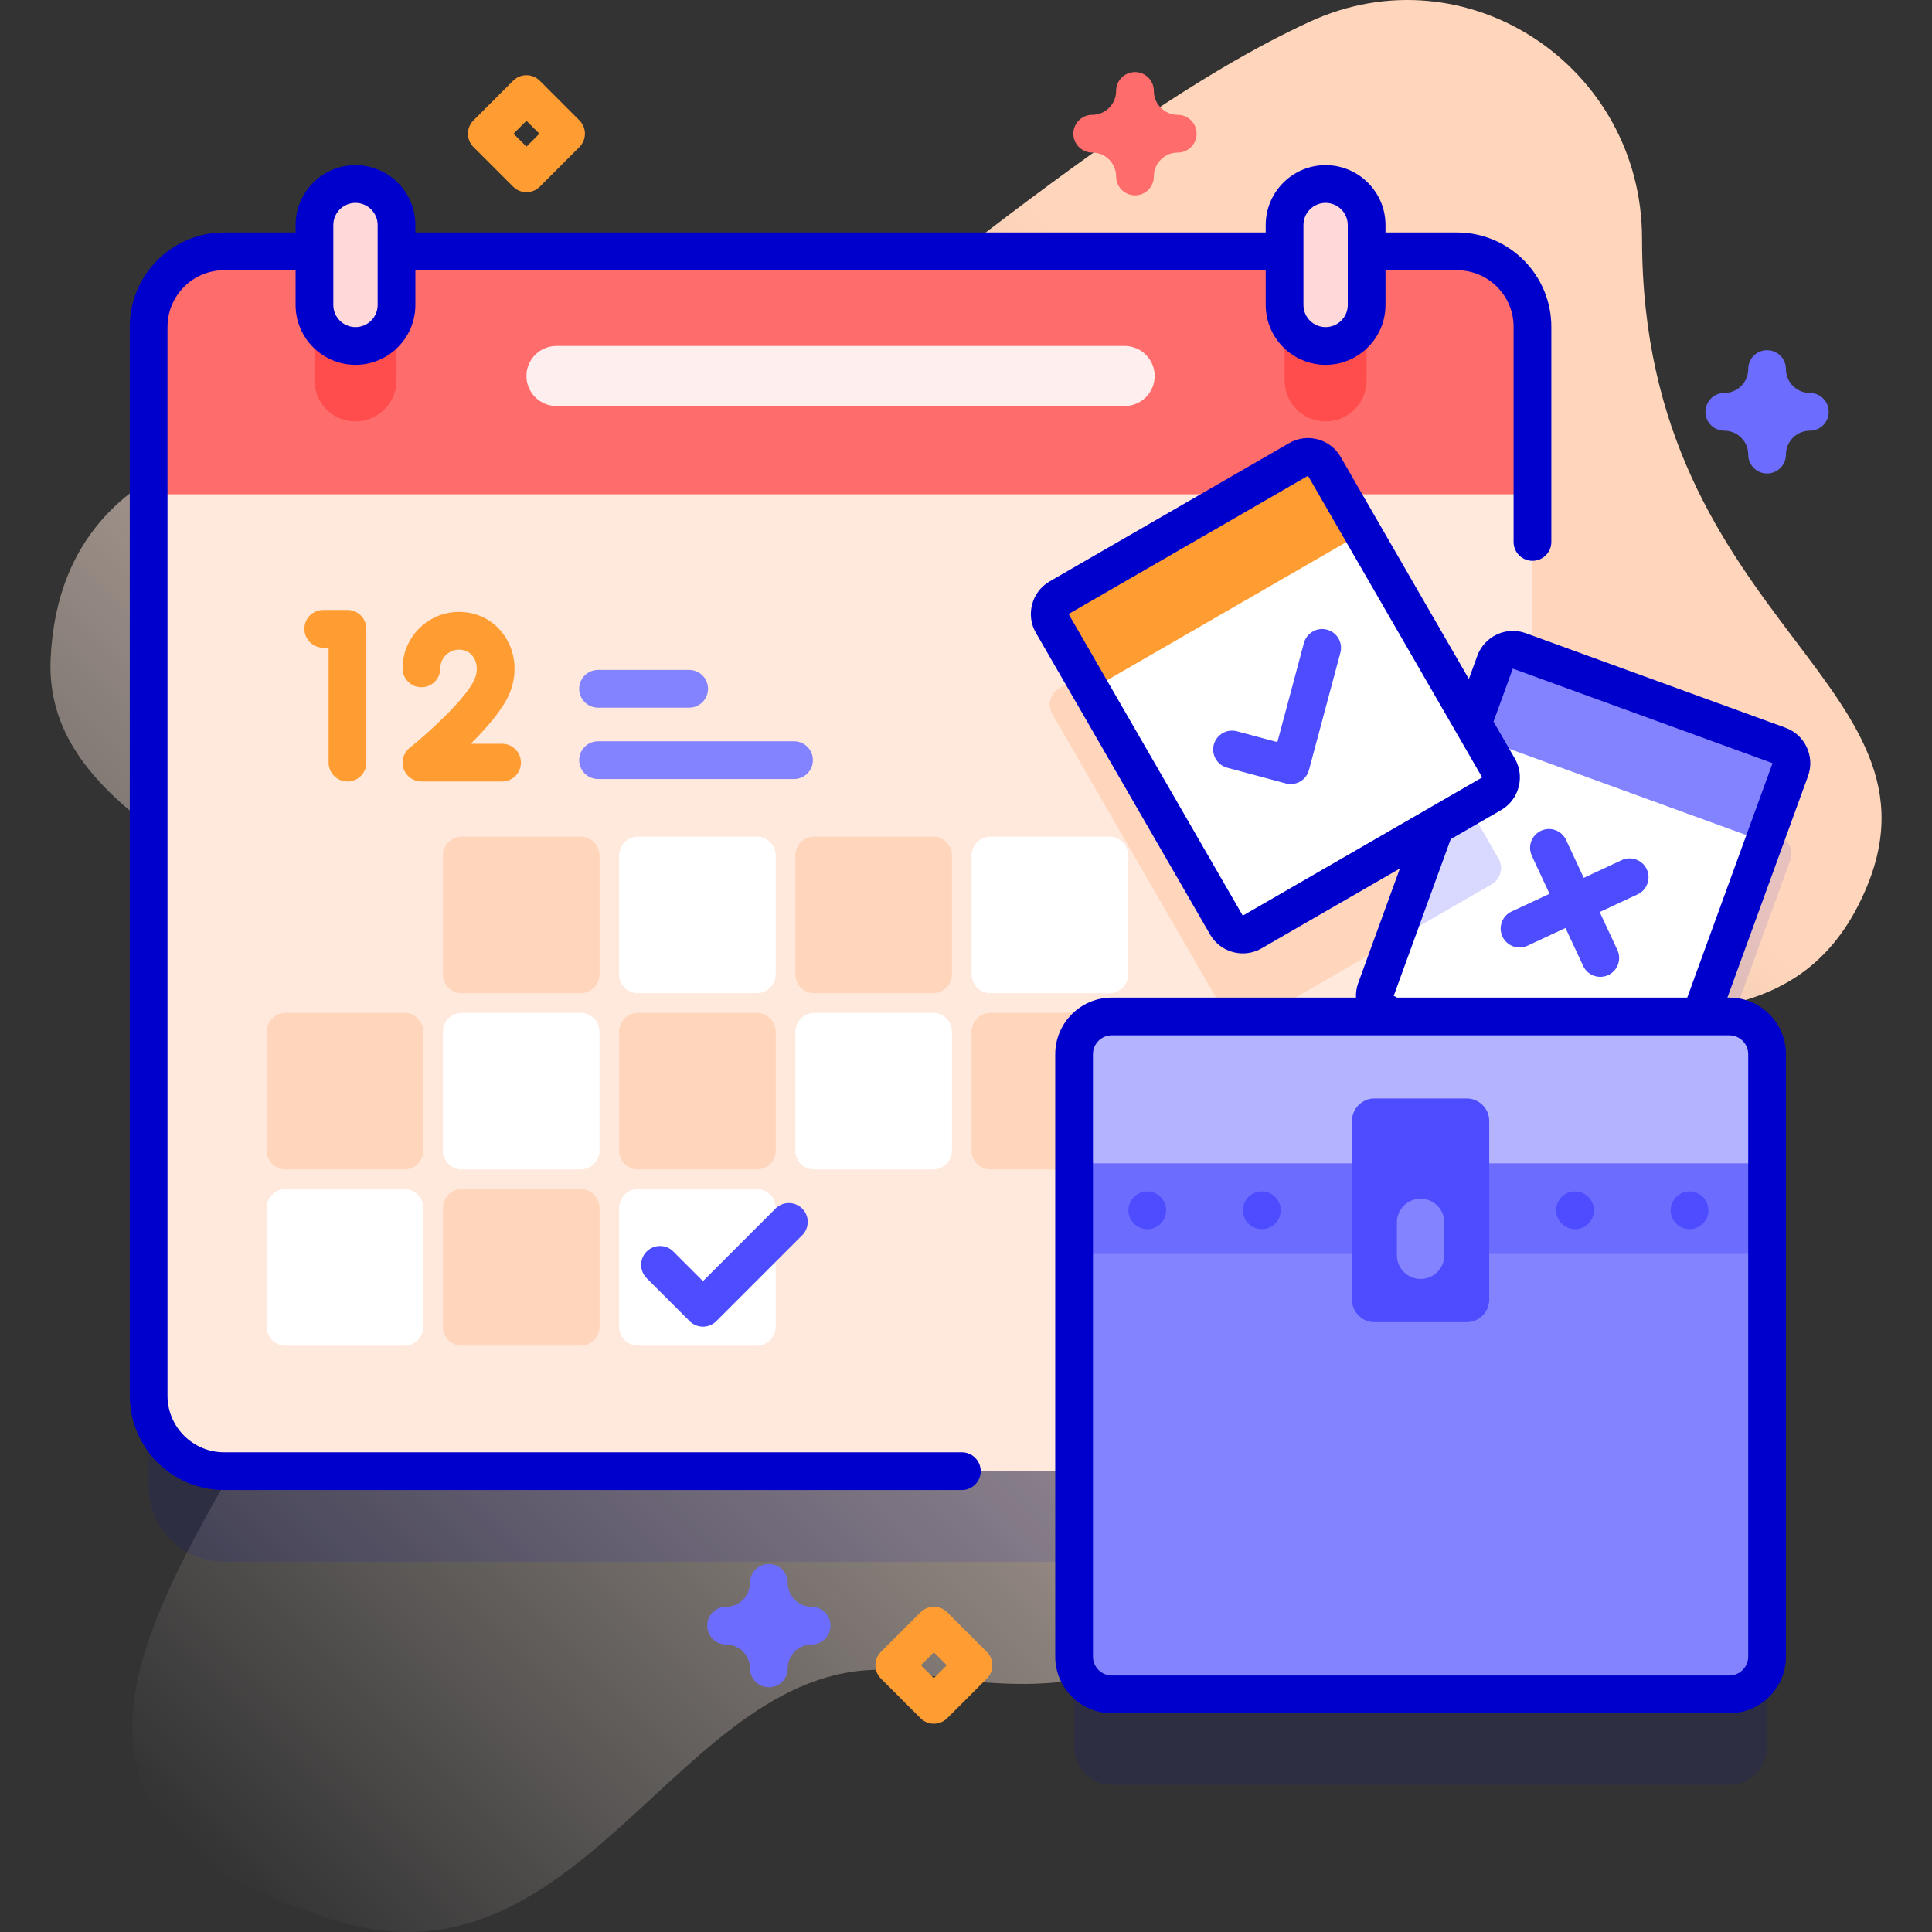 <svg id="Capa_1" enable-background="new 0 0 512 512" height="512" viewBox="0 0 512 512" width="512" xmlns="http://www.w3.org/2000/svg" xmlns:xlink="http://www.w3.org/1999/xlink"><rect x="0" y="0" width="512" height="512" fill="#333333" stroke="none"/><linearGradient id="SVGID_1_" gradientUnits="userSpaceOnUse" x1="7.176" x2="426.291" y1="447.057" y2="27.943"><stop offset="0" stop-color="#fff3ee" stop-opacity="0"/><stop offset=".294" stop-color="#ffeade" stop-opacity=".373"/><stop offset=".787" stop-color="#ffd6bb"/></linearGradient><g><g><path d="m435.157 63.304c0 103.737 87.005 118.32 57.289 176.65-29.015 56.956-111.008 2.992-148.362 45.295-45.554 51.589 30.42 182.036-101.86 158.107-59.586-10.779-84.367 85.813-152.154 65.941-155.419-45.561 76.931-177.579-8.966-259.82-23.787-22.774-69.552-37.516-67.679-75.15 2.703-54.32 55.294-62.921 102.916-62.308 50.65.651 99.985-16.058 140.205-46.852 28.974-22.183 60.646-45.612 90.508-59.392 41.542-19.169 88.103 11.777 88.103 57.529z" fill="url(#SVGID_1_)"/></g><g><g><path d="m471.458 221.546-65.341-23.782v-87.149c0-11.046-8.954-20-20-20h-326.723c-11.046 0-20 8.954-20 20v283.255c0 11.046 8.954 20 20 20h225.253v49.15c0 5.523 4.477 10 10 10h163.648c5.523 0 10-4.477 10-10v-159.649c0-5.523-4.477-10-10-10h-7.659l23.81-65.417c.945-2.594-.393-5.464-2.988-6.408z" fill="#00c" opacity=".1"/><g><path d="m406.12 130.99v238.88c0 11.05-8.96 20-20 20h-326.73c-11.04 0-20-8.95-20-20v-238.88l43.947-5h278.836z" fill="#ffe8dc"/><g><g><path d="m117.371 258.214v-31.504c0-2.761 2.239-5 5-5h31.504c2.761 0 5 2.239 5 5v31.504c0 2.761-2.239 5-5 5h-31.504c-2.762 0-5-2.238-5-5z" fill="#ffd6bb"/><path d="m200.579 263.214h-31.504c-2.761 0-5-2.239-5-5v-31.504c0-2.761 2.239-5 5-5h31.504c2.761 0 5 2.239 5 5v31.504c0 2.762-2.239 5-5 5z" fill="#fff"/><path d="m247.283 263.214h-31.503c-2.761 0-5-2.239-5-5v-31.504c0-2.761 2.239-5 5-5h31.504c2.761 0 5 2.239 5 5v31.504c-.001 2.762-2.239 5-5.001 5z" fill="#ffd6bb"/><path d="m293.988 263.214h-31.504c-2.761 0-5-2.239-5-5v-31.504c0-2.761 2.239-5 5-5h31.504c2.761 0 5 2.239 5 5v31.504c0 2.762-2.239 5-5 5z" fill="#fff"/></g><g><path d="m107.17 309.919h-31.503c-2.761 0-5-2.239-5-5v-31.504c0-2.761 2.239-5 5-5h31.504c2.761 0 5 2.239 5 5v31.504c-.001 2.761-2.239 5-5.001 5z" fill="#ffd6bb"/><path d="m153.875 309.919h-31.504c-2.761 0-5-2.239-5-5v-31.504c0-2.761 2.239-5 5-5h31.504c2.761 0 5 2.239 5 5v31.504c0 2.761-2.239 5-5 5z" fill="#fff"/><path d="m200.579 309.919h-31.504c-2.761 0-5-2.239-5-5v-31.504c0-2.761 2.239-5 5-5h31.504c2.761 0 5 2.239 5 5v31.504c0 2.761-2.239 5-5 5z" fill="#ffd6bb"/><path d="m247.283 309.919h-31.503c-2.761 0-5-2.239-5-5v-31.504c0-2.761 2.239-5 5-5h31.504c2.761 0 5 2.239 5 5v31.504c-.001 2.761-2.239 5-5.001 5z" fill="#fff"/><path d="m293.988 309.919h-31.504c-2.761 0-5-2.239-5-5v-31.504c0-2.761 2.239-5 5-5h31.504c2.761 0 5 2.239 5 5v31.504c0 2.761-2.239 5-5 5z" fill="#ffd6bb"/></g><g><path d="m107.17 356.623h-31.503c-2.761 0-5-2.239-5-5v-31.504c0-2.761 2.239-5 5-5h31.504c2.761 0 5 2.239 5 5v31.504c-.001 2.761-2.239 5-5.001 5z" fill="#fff"/><path d="m153.875 356.623h-31.504c-2.761 0-5-2.239-5-5v-31.504c0-2.761 2.239-5 5-5h31.504c2.761 0 5 2.239 5 5v31.504c0 2.761-2.239 5-5 5z" fill="#ffd6bb"/><path d="m200.579 356.623h-31.504c-2.761 0-5-2.239-5-5v-31.504c0-2.761 2.239-5 5-5h31.504c2.761 0 5 2.239 5 5v31.504c0 2.761-2.239 5-5 5z" fill="#fff"/></g></g><g><g><path d="m186.293 351.582c-1.326 0-2.598-.527-3.536-1.464l-11.382-11.382c-1.953-1.953-1.953-5.119 0-7.071s5.118-1.952 7.071 0l7.847 7.847 19.228-19.229c1.953-1.952 5.118-1.952 7.071 0 1.953 1.953 1.953 5.119 0 7.071l-22.764 22.764c-.937.937-2.209 1.464-3.535 1.464z" fill="#4d4dff"/></g></g><path d="m395.287 234.36-63.44 36.627c-2.391 1.381-5.449.561-6.83-1.83l-46.153-79.94c-1.381-2.391-.561-5.449 1.83-6.83l63.44-36.627c2.391-1.381 5.449-.561 6.83 1.83l46.153 79.94c1.38 2.391.561 5.449-1.83 6.83z" fill="#ffd6bb"/><path d="m406.116 130.988v-44.374c0-11.046-8.954-20-20-20h-326.722c-11.046 0-20 8.954-20 20v44.373h366.722z" fill="#ff6c6c"/><path d="m94.21 111.686c-6.005 0-10.872-4.868-10.872-10.872v-21.178c0-6.005 4.868-10.872 10.872-10.872 6.005 0 10.872 4.868 10.872 10.872v21.177c0 6.005-4.868 10.873-10.872 10.873z" fill="#ff4d4d"/><path d="m351.3 111.686c-6.005 0-10.872-4.868-10.872-10.872v-21.178c0-6.005 4.868-10.872 10.872-10.872 6.005 0 10.872 4.868 10.872 10.872v21.177c.001 6.005-4.867 10.873-10.872 10.873z" fill="#ff4d4d"/><path d="m139.513 99.645c0 4.396 3.564 7.96 7.96 7.96h150.564c4.396 0 7.96-3.564 7.96-7.96 0-4.396-3.564-7.96-7.96-7.96h-150.564c-4.396.001-7.96 3.564-7.96 7.96z" fill="#fee"/><g fill="#ffd9d9"><path d="m94.21 91.686c-6.005 0-10.872-4.868-10.872-10.872v-21.178c0-6.005 4.868-10.872 10.872-10.872 6.005 0 10.872 4.868 10.872 10.872v21.177c0 6.005-4.868 10.873-10.872 10.873z"/><path d="m351.3 91.686c-6.005 0-10.872-4.868-10.872-10.872v-21.178c0-6.005 4.868-10.872 10.872-10.872 6.005 0 10.872 4.868 10.872 10.872v21.177c.001 6.005-4.867 10.873-10.872 10.873z"/></g></g><g><g><g><g><path d="m467.51 223.02-24.63 67.672c-.944 2.595-3.813 3.933-6.408 2.989l-68.843-25.051c-2.595-.944-3.933-3.814-2.989-6.409l24.63-67.671 16.85.131 48.351 17.594z" fill="#fff"/><path d="m395.29 234.36-25.97 14.99 15.62-42.91 12.18 21.09c1.38 2.39.56 5.45-1.83 6.83z" fill="#d9d9ff"/><path d="m467.505 223.024 6.941-19.07c.944-2.595-.393-5.464-2.988-6.409l-68.836-25.054c-2.595-.944-5.464.393-6.409 2.988l-6.941 19.07z" fill="#8383ff"/></g><path d="m423.933 241.704 10.057-4.69c2.503-1.167 3.586-4.142 2.419-6.645-1.168-2.502-4.142-3.585-6.645-2.419l-10.057 4.69-4.689-10.057c-1.167-2.502-4.141-3.585-6.645-2.419-2.503 1.167-3.586 4.142-2.419 6.645l4.689 10.057-10.057 4.69c-2.503 1.167-3.586 4.142-2.419 6.645.584 1.251 1.619 2.148 2.822 2.585 1.203.438 2.572.416 3.823-.167l10.057-4.69 4.689 10.057c.584 1.251 1.619 2.148 2.822 2.585 1.202.438 2.572.416 3.823-.167 2.503-1.167 3.586-4.142 2.419-6.645z" fill="#4d4dff"/></g><g><g><g><g><path d="m395.29 210.36-63.44 36.63c-2.391 1.381-5.449.561-6.83-1.83l-36.01-62.37 12.237-14.22 41.237-23.81 18.627-3.6 36.01 62.37c1.38 2.391.56 5.449-1.831 6.83z" fill="#fff"/><path d="m361.11 141.165-10.147-17.575c-1.381-2.391-4.439-3.211-6.83-1.83l-63.44 36.627c-2.391 1.381-3.211 4.439-1.83 6.83l10.147 17.575z" fill="#ff9d33"/></g><g><g><path d="m344.551 207.119c-1.148.663-2.513.843-3.794.5l-15.549-4.166c-2.667-.715-4.25-3.457-3.536-6.124.715-2.667 3.456-4.25 6.124-3.536l10.719 2.872 7.038-26.266c.715-2.667 3.456-4.25 6.124-3.536 2.667.715 4.25 3.457 3.536 6.124l-8.332 31.096c-.344 1.281-1.182 2.373-2.33 3.036z" fill="#4d4dff"/></g></g></g></g></g></g><g><g><g><path d="m458.295 449.02h-163.648c-5.523 0-10-4.477-10-10v-159.649c0-5.523 4.477-10 10-10h163.648c5.523 0 10 4.477 10 10v159.649c0 5.522-4.477 10-10 10z" fill="#8383ff"/><path d="m468.295 332.291v-52.92c0-5.523-4.477-10-10-10h-163.648c-5.523 0-10 4.477-10 10v52.92z" fill="#6c6cff"/><path d="m468.295 308.291v-28.92c0-5.523-4.477-10-10-10h-163.648c-5.523 0-10 4.477-10 10v28.92z" fill="#b3b3ff"/><g fill="#00c"><path d="m254.9 384.87h-195.51c-8.271 0-15-6.729-15-15v-283.26c0-8.271 6.729-15 15-15h18.947v9.203c0 8.752 7.12 15.873 15.872 15.873s15.873-7.121 15.873-15.873v-9.203h225.346v9.203c0 8.752 7.121 15.873 15.873 15.873s15.873-7.121 15.873-15.873v-9.203h18.947c8.271 0 15 6.729 15 15v57.01c0 2.761 2.239 5 5 5s5-2.239 5-5v-57.01c0-13.785-11.215-25-25-25h-18.947v-1.974c0-8.752-7.121-15.872-15.873-15.872s-15.873 7.12-15.873 15.872v1.974h-225.346v-1.974c0-8.752-7.121-15.872-15.873-15.872s-15.872 7.12-15.872 15.872v1.974h-18.947c-13.785 0-25 11.215-25 25v283.26c0 13.785 11.215 25 25 25h195.51c2.761 0 5-2.239 5-5s-2.239-5-5-5zm96.4-331.106c3.238 0 5.873 2.634 5.873 5.872v21.177c0 3.238-2.634 5.873-5.873 5.873s-5.873-2.634-5.873-5.873v-21.177c.001-3.238 2.635-5.872 5.873-5.872zm-257.091 0c3.238 0 5.873 2.634 5.873 5.872v21.177c0 3.238-2.634 5.873-5.873 5.873-3.238 0-5.872-2.634-5.872-5.873v-21.177c0-3.238 2.635-5.872 5.872-5.872z"/><path d="m473.17 192.852-68.844-25.061c-5.167-1.878-10.915.8-12.815 5.979l-2.244 6.165-33.974-58.844c-1.335-2.313-3.492-3.968-6.072-4.66-2.579-.691-5.274-.336-7.588.999l-63.439 36.627c-2.313 1.335-3.968 3.492-4.66 6.072s-.336 5.275.999 7.588l46.153 79.94c1.851 3.204 5.218 4.997 8.677 4.997 1.695 0 3.413-.431 4.983-1.337l36.639-21.154-11.045 30.351c-.462 1.273-.645 2.58-.585 3.856h-64.708c-8.271 0-15 6.729-15 15v159.65c0 8.271 6.729 15 15 15h163.648c8.271 0 15-6.729 15-15v-159.649c0-8.271-6.729-15-15-15h-.514l21.37-58.715c1.879-5.18-.805-10.925-5.981-12.804zm-143.823 49.805-46.153-79.94 63.44-36.627 46.159 79.936-.005.003zm133.948 36.714v159.649c0 2.757-2.243 5-5 5h-163.649c-2.757 0-5-2.243-5-5v-159.649c0-2.757 2.243-5 5-5h163.648c2.758 0 5.001 2.243 5.001 5zm-16.156-15h-76.892c-.282-.174-.585-.323-.908-.441l15.119-41.545 13.329-7.695c2.313-1.335 3.968-3.492 4.659-6.072s.336-5.275-.999-7.588l-5.652-9.789 5.114-14.053 68.842 25.052z"/></g></g><g><path d="m388.665 350.388h-24.389c-3.314 0-6-2.686-6-6v-47.291c0-3.314 2.686-6 6-6h24.389c3.314 0 6 2.686 6 6v47.291c0 3.314-2.686 6-6 6z" fill="#4d4dff"/><path d="m376.471 338.935c-3.469 0-6.282-2.812-6.282-6.282v-8.698c0-3.469 2.813-6.282 6.282-6.282 3.469 0 6.282 2.812 6.282 6.282v8.698c0 3.47-2.813 6.282-6.282 6.282z" fill="#8383ff"/></g><g fill="#4d4dff"><g><circle cx="304.043" cy="320.742" r="5"/><circle cx="334.392" cy="320.742" r="5"/></g><g><circle cx="417.399" cy="320.742" r="5"/><circle cx="447.748" cy="320.742" r="5"/></g></g></g></g></g><g><g><path d="m92.09 207.107c-2.761 0-5-2.239-5-5v-30.466h-1.423c-2.761 0-5-2.239-5-5s2.239-5 5-5h6.423c2.761 0 5 2.239 5 5v35.466c0 2.761-2.239 5-5 5z" fill="#ff9d33"/></g><g><path d="m133.053 207.107h-21.364c-2.122 0-4.012-1.339-4.716-3.341s-.068-4.23 1.586-5.559c5.608-4.503 15.254-13.46 17.264-18.323.833-2.016.693-4.173-.375-5.771-.596-.891-1.739-1.954-3.799-1.954-2.735 0-4.96 2.225-4.96 4.96 0 2.761-2.239 5-5 5s-5-2.239-5-5c0-8.249 6.711-14.96 14.96-14.96 4.979 0 9.394 2.331 12.111 6.396 2.928 4.378 3.416 10.041 1.305 15.148-1.745 4.221-6.077 9.206-10.304 13.403h8.292c2.761 0 5 2.239 5 5s-2.239 5.001-5 5.001z" fill="#ff9d33"/></g></g><g><g><path d="m158.489 187.537h24.142c2.761 0 5-2.239 5-5s-2.239-5-5-5h-24.142c-2.762 0-5 2.239-5 5s2.238 5 5 5z" fill="#8383ff"/></g><g><path d="m158.489 206.45h51.94c2.761 0 5-2.239 5-5s-2.239-5-5-5h-51.94c-2.762 0-5 2.239-5 5s2.238 5 5 5z" fill="#8383ff"/></g></g></g><g><path d="m300.784 51.764c-2.761 0-5-2.239-5-5 0-3.492-2.841-6.333-6.333-6.333-2.761 0-5-2.239-5-5s2.239-5 5-5c3.492 0 6.333-2.841 6.333-6.333 0-2.761 2.239-5 5-5s5 2.239 5 5c0 3.492 2.841 6.333 6.333 6.333 2.761 0 5 2.239 5 5s-2.239 5-5 5c-3.492 0-6.333 2.841-6.333 6.333 0 2.761-2.239 5-5 5z" fill="#ff6c6c"/></g><g><path d="m468.295 125.475c-2.761 0-5-2.239-5-5 0-3.492-2.841-6.333-6.333-6.333-2.761 0-5-2.239-5-5s2.239-5 5-5c3.492 0 6.333-2.841 6.333-6.333 0-2.761 2.239-5 5-5s5 2.239 5 5c0 3.492 2.841 6.333 6.333 6.333 2.761 0 5 2.239 5 5s-2.239 5-5 5c-3.492 0-6.333 2.841-6.333 6.333 0 2.761-2.239 5-5 5z" fill="#6c6cff"/></g><g><path d="m203.754 447.14c-2.761 0-5-2.239-5-5 0-3.492-2.841-6.333-6.333-6.333-2.761 0-5-2.239-5-5s2.239-5 5-5c3.492 0 6.333-2.841 6.333-6.333 0-2.761 2.239-5 5-5s5 2.239 5 5c0 3.492 2.841 6.333 6.333 6.333 2.761 0 5 2.239 5 5s-2.239 5-5 5c-3.492 0-6.333 2.841-6.333 6.333 0 2.761-2.239 5-5 5z" fill="#6c6cff"/></g><g><path d="m247.484 456.806c-1.28 0-2.559-.488-3.536-1.464l-10.5-10.5c-1.953-1.953-1.953-5.119 0-7.071l10.5-10.5c1.953-1.952 5.118-1.952 7.071 0l10.5 10.5c1.953 1.953 1.953 5.119 0 7.071l-10.5 10.5c-.976.976-2.255 1.464-3.535 1.464zm-3.429-15.5 3.429 3.429 3.429-3.429-3.429-3.429z" fill="#ff9d33"/></g><g><path d="m139.513 50.93c-1.28 0-2.559-.488-3.536-1.464l-10.5-10.5c-1.953-1.953-1.953-5.119 0-7.071l10.5-10.5c1.953-1.952 5.118-1.952 7.071 0l10.5 10.5c1.953 1.953 1.953 5.119 0 7.071l-10.5 10.5c-.976.976-2.255 1.464-3.535 1.464zm-3.429-15.5 3.429 3.429 3.429-3.429-3.429-3.429z" fill="#ff9d33"/></g></g></g></svg>